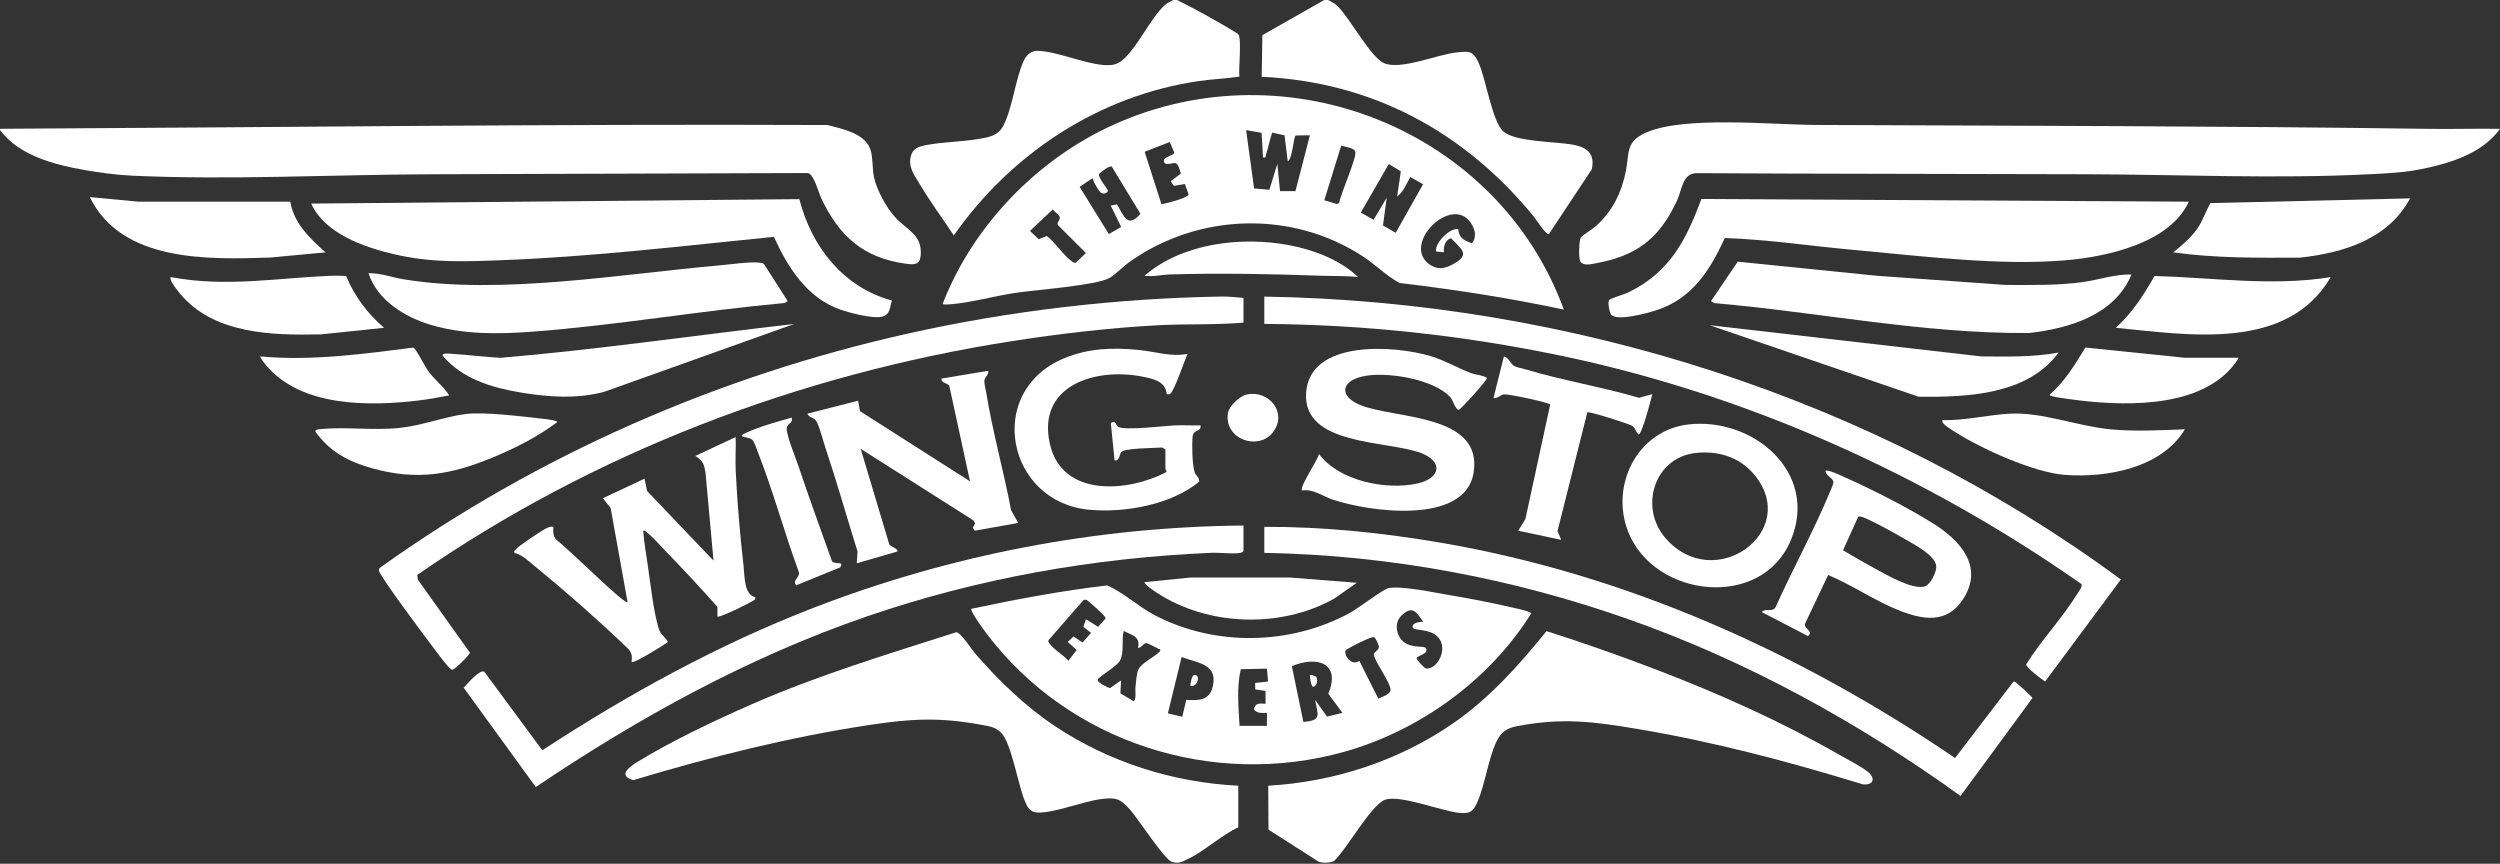 <svg width="1919" height="663" viewBox="0 0 1919 663" fill="none" xmlns="http://www.w3.org/2000/svg">
<rect x="0" y="0" width="1919" height="663" fill="#333333" stroke="none"/>
<path d="M0 98.86C211.66 97.78 423.23 95.06 635.06 95.97C646.61 98.93 664.74 102.49 668.39 115.6C670.11 121.79 669.55 129.62 670.9 136.06C672.93 145.76 680.11 158.82 686.67 166.24C695.87 176.64 708.22 179.88 706.7 196.28C706.04 203.41 701.65 203.3 695.4 202.44C662.4 197.91 644.3 181.27 630.51 152.45C628.34 147.91 624.85 133.73 620.17 132.83C523.2 133.24 426.27 133.36 329.3 133.77C254.74 134.08 175.69 138.28 101.42 134.85C89.73 134.31 76.35 132.54 64.8 130.5C41.63 126.41 14.58 119.44 0.02 99.86V98.86H0Z" fill="white"/>
<path d="M1019.47 0.01C1022.57 1.64 1024.4 2.42 1026.98 4.98C1036.4 14.3 1052.16 44.09 1062.4 48.48C1075.34 54.03 1103.22 41.78 1118.19 40.23C1127.72 39.24 1130.73 38.94 1134.89 47.96C1140.59 60.33 1145.33 93.12 1153.9 100.86C1162.96 109.05 1194.41 108.56 1207.61 111.11C1218.44 113.21 1224.31 117.89 1221.91 129.87L1188.87 179.76C1186.21 179.78 1179.44 168.83 1177.36 166.29C1124.21 101.3 1053.61 62.94 968.49 58.93L969 26.98L1016.47 0.01H1019.47Z" fill="white"/>
<path d="M903.53 0.01C910.47 3.48 917.41 7.04 924.19 10.82C927.72 12.79 949.61 25.06 950.58 26.39C953.23 30.01 950.61 52.81 951.36 58.78C941.18 60.39 930.66 60.7 920.31 62.21C843.5 73.37 776.19 117.83 732.12 180.72C723.61 167.71 714.14 155.09 706.22 141.71C702.72 135.81 697.85 129.6 698.72 122.42C699.8 113.57 704.91 112.47 712.41 111.12C725.06 108.84 738.29 108.85 750.97 106.71C759.2 105.32 766.21 104.35 770.36 96.12C777.35 82.27 779.31 60.96 785.82 46.66C787.59 42.76 791.31 39.01 795.95 39.02C809.85 39.05 831.21 48.42 846.18 49.8C853.77 50.5 858.06 49.84 863.54 44.43C874.39 33.72 883.21 14.16 894 3.96C896.24 1.84 898.19 1.59 900.53 0H903.53V0.01Z" fill="white"/>
<path d="M1200.36 237.65C1158.76 228.75 1116.66 222.23 1074.37 217.25C1064.06 211.73 1055.85 203.12 1045.98 196.69C991.59 161.27 919.99 163.57 867.24 200.89C862.14 204.5 856.63 210.38 851.71 213.33C842.2 219.03 793.96 222.62 779.27 224.83C763.64 227.19 745.16 232.32 730 233.52C728.76 233.62 723.6 234.17 723.62 233.13C746.92 173.08 796.24 122.16 854.89 95.67C988.75 35.24 1150.17 99.96 1200.38 237.63L1200.36 237.65ZM968.39 101.96L956.51 99.86L962.64 144.65L974.36 145.66L980.48 125.83L982.54 146.74L994.39 146.69L1005.48 103.85L994.61 103.98C992.76 105.18 992.25 121.76 988.49 123.82L986 103.83L976.5 101.84C974.62 107.28 973.66 113.22 971.75 118.63C971.18 120.24 972.27 121.3 969.5 120.81L968.39 101.94V101.96ZM891.55 156.77C894.99 156.19 911.69 152.06 912.36 149.2L909.53 141.24L901.12 142.65L898.64 139.13L906.39 133.22C905.96 131.04 904.49 126.25 902.51 125.28C900.89 124.49 894.56 127.63 893.53 124.32C892.23 120.15 900.65 119.86 901.42 117.19L897.92 108.98L878.63 116.5L891.54 156.78L891.55 156.77ZM1016.51 153.72L1026.19 156.6L1027.96 155.8C1028.97 148.96 1041.56 121.03 1040.33 116.54C1039.45 113.36 1032.37 112.71 1029.5 111.84L1016.52 153.72H1016.51ZM1072.45 150.78L1075.29 131.49L1066.04 125.9L1044.58 163.13L1054.36 168.71L1064.43 151.79L1061.56 173.07L1071.35 178.69L1092.34 141.4L1082.52 135.87C1079.71 140.9 1077.22 147.44 1072.44 150.79L1072.45 150.78ZM853.44 127.93C851.6 126.85 845.26 131.9 843.65 133.47C842.71 136.54 850.44 145.08 850.42 146.3C850.4 147.85 847.25 149.58 845 147.86C843.08 146.39 839.3 139.41 838.55 136.81L828.73 143.44L851.16 179.67L860.63 174.16L852.56 157.79L857.4 156.89C862.74 165.71 865.37 175.62 875.41 164.13L853.43 127.93H853.44ZM808.08 160.79L790.61 177.25L797.23 183.59L803.56 181.18C809.93 185.99 816.83 196.62 823.03 200.78C823.96 201.41 824.63 202.08 825.87 201.61L833.55 194.23L812.02 172.73C810.97 170.62 814.08 168.9 813.45 166.48C813.01 164.79 809.24 162.42 808.08 160.8V160.79ZM1119.34 175.82C1119.9 182.78 1123.84 184.62 1129.88 186.72C1133.92 181.83 1132.12 175.52 1128.85 170.82C1114.01 149.48 1075.92 187.15 1096.94 202.7C1103.11 207.26 1108.67 206.37 1115.13 202.91C1129.14 195.41 1121.99 191.51 1113.78 182.81C1109.03 184.45 1108.04 189.18 1108.34 193.63L1102.36 193.07C1100.97 186.89 1112.62 174.8 1119.34 175.82Z" fill="white"/>
<path d="M745.61 467.32C780.13 460.03 814.85 453.44 849.96 449.35C863.24 455.38 873.74 465.67 886.87 472.47C933.07 496.41 990.55 495.23 1036.13 470.48C1042.46 467.04 1061.92 452.07 1066 451.39C1076.75 449.6 1099.93 454.7 1111.61 456.64C1127 459.2 1143.23 462.26 1158.41 465.8C1161.14 466.44 1174.97 469.11 1175.37 470.86C1143.54 521.85 1089.88 560.78 1031.88 577.06C930.71 605.45 820.29 569.88 757.19 486.19C755.35 483.75 744.35 468.8 745.61 467.31V467.32ZM833.58 475.29L842.92 481.18L848.59 474.79C848.64 473.91 848.05 473.4 847.61 472.75C846.77 471.51 835.53 461.24 834.54 460.78C833.44 460.27 832.65 460.02 831.58 460.78L804.95 491.25C804.33 492.41 804.89 492.9 805.49 493.79C808.73 498.61 816.27 502.63 820.07 507.23L826.46 498.91L819.59 492.77L824.06 488.52L830.93 493.2L837.51 485.78L831.63 481.19L833.58 475.29ZM1092.43 477.28C1087.17 469.89 1084.49 464.39 1075.95 472.31C1071.06 476.84 1071.18 484.08 1074.61 489.6C1080.06 498.38 1093.02 495.38 1094.33 497.35C1097.61 502.28 1086.82 502.98 1087.45 505.71C1087.65 506.55 1093.34 513.18 1094.9 513.21C1103.49 513.38 1110.5 499.46 1105.26 490.94C1099.67 481.87 1085.34 484.56 1084.45 481.78C1083.22 477.96 1090.12 477.2 1092.44 477.29L1092.43 477.28ZM873.55 497.26C875.44 488.18 868.78 487.68 862.56 484.28C860.78 491.43 863.06 500.56 859.75 506.94C857.17 511.93 843.12 519.35 842.59 521.79C842.15 523.82 850.1 527.78 852.08 528.19L860.53 522.22L860 532.2L870.05 538.17C872.37 538.04 871.34 529.78 871.55 527.72C871.91 524.18 872.43 516.74 873.77 513.96C876.35 508.63 886.49 504.33 890.52 499.74C890.92 497.75 890.07 498.52 889.25 498.04C887.98 497.29 880.73 493.62 880.03 493.62C877.54 493.63 876.22 497.54 873.54 497.26H873.55ZM1055.27 489.45C1053.93 488.66 1052.08 489.59 1050.73 490.06C1047.85 491.05 1036.43 496.69 1034.07 498.39C1033.14 499.06 1032.54 499.17 1032.61 500.56C1032.88 505.57 1038.38 510.86 1043.42 507.25L1057.99 536.24C1060.58 535.05 1067.23 532.97 1067.39 529.77C1067.68 524.06 1055.09 507.84 1054.6 502.58C1054.4 500.4 1058.2 499.42 1058.47 496.74C1058.6 495.4 1055.89 489.84 1055.26 489.47L1055.27 489.45ZM910.57 537.24C920.61 537.75 928.65 537.81 931.07 526.27C934.63 509.3 918.72 508.92 907.01 504.31L896.46 547.58L907.52 550.17L910.57 537.23V537.24ZM1030.46 547.17L1019.6 532.5C1029.53 508.78 1010.81 503.21 991.62 511.37L1000.49 554.18C1015.17 552.97 1011.4 548.67 1009.49 537.21L1018.63 550.08L1030.47 547.18L1030.46 547.17ZM951.5 557.17H972.49V547.18C969.08 547.22 964.85 547.84 962.58 544.58C963.26 539.24 967.22 540.01 971.49 540.2L971.38 530.32L963.5 529.21L963.48 524.22L973.4 523.15L972.47 513.25L952.43 513.68C949.14 527.68 950.69 542.73 951.49 557.18L951.5 557.17Z" fill="white"/>
<path d="M1919 98.87C1906.13 117.1 1882.18 124.84 1861.04 129.32C1846.04 132.5 1833.61 133 1818.51 133.76C1747.07 137.38 1674.23 134 1602.71 133.76C1502.44 133.41 1402.19 133.51 1301.93 132.92C1291.44 133.3 1291.13 145.52 1287.5 153.45C1274.07 182.78 1256.58 196.52 1224.37 202.21C1220.9 202.82 1216.31 204.12 1213.33 201.23C1211.58 199.53 1211.89 184.85 1213.47 182.34C1214.55 180.61 1222.44 175.85 1224.83 173.72C1237.72 162.25 1244.76 147.86 1248.07 131.04C1250.75 117.43 1247.78 108.91 1262.98 102C1292.12 88.74 1359.85 95.76 1393.73 95.91C1550.72 96.6 1707.64 96.7 1864.48 98.91C1882.64 99.16 1900.84 98.63 1918.99 98.88L1919 98.87Z" fill="white"/>
<path d="M950.5 603.1V635.05C937.12 641.33 924.66 653.31 911.54 659.53C907.26 661.56 904.58 663.15 899.47 661.56C893.78 659.78 873.21 627.81 867.06 621.06C859.56 612.83 856.3 611.99 845.33 613.36C831.13 615.14 809.98 623.93 796.89 623.72C790.54 623.62 788.65 619.61 786.57 614.6C781.45 602.25 776.34 570.6 768.64 562.62C764.07 557.88 759.15 557.43 752.97 556.31C721.16 550.52 699.86 551.59 668.32 556.34C606.51 565.64 545.78 580.87 486.08 598.86C474.15 595.31 482.66 588.9 489.08 584.96C515.11 568.97 547.95 553.37 576.03 541.03C627.3 518.49 680.8 502.28 734.09 485.27C737.6 485.63 745.8 498.48 748.63 501.74C766.78 522.59 786.73 542 809.84 557.41C851.39 585.1 900.5 600.64 950.49 603.11L950.5 603.1Z" fill="white"/>
<path d="M1024.18 660.72C1021.86 662.59 1015.25 662.42 1012.42 661.56L973.7 636.85L973.49 603.1C1024.11 600.27 1074.18 583.84 1115.74 554.99C1143.54 535.69 1165.99 510.62 1187.09 484.44C1215.81 493.59 1244.44 503.68 1272.59 514.49C1320.7 532.96 1368.27 554.29 1412.94 579.97C1419.13 583.53 1428.21 588.07 1433.58 592.3C1440.06 597.41 1438.09 603.02 1429.85 602.04C1372.75 584.54 1315.55 569.35 1256.53 559.49C1222.75 553.85 1199.45 550.82 1165.02 557.3C1158.66 558.5 1153.62 560.65 1150.2 566.45C1142.95 578.74 1140.25 601.45 1134.18 615.34C1130.93 622.77 1128.56 624.83 1120.03 623.96C1106.37 622.57 1074.1 609.59 1062.88 614.01C1052.31 618.17 1033.7 651.91 1024.19 660.72H1024.18Z" fill="white"/>
<path d="M613.58 152.88C622.97 189.38 647.23 220.51 684.63 230.7C682.88 235.74 683.65 241.08 677.48 242.97C670.71 245.04 652.29 240.15 645.13 237.68C619.52 228.83 604.73 205.29 594.07 181.8C524.6 188.73 455.17 197.07 385.31 199.71C356.04 200.82 331 201.9 302.02 195.03C278.89 189.55 249.37 179.26 238.87 156.27L613.59 152.87L613.58 152.88Z" fill="white"/>
<path d="M1680.12 154.78C1665.81 186.26 1618.29 196.89 1586.66 199.7C1534.95 204.29 1473.89 196.4 1421.76 191.72C1389.19 188.8 1356.67 183.79 1323.98 182.7C1312.46 207.63 1298.89 229.26 1271.35 238.17C1264.84 240.28 1241.19 246.94 1236.59 241.42C1235.64 240.28 1233.61 231.58 1235.36 230.17C1237.27 228.62 1246.45 226.11 1249.71 224.54C1281.51 209.19 1294.11 184.65 1306 152.75L1680.13 154.79L1680.12 154.78Z" fill="white"/>
<path d="M954.5 228.67V247.64C932.86 249.53 910.81 248.5 889.04 249.65C852.08 251.6 812.94 256.19 776.38 261.91C613.32 287.42 455.61 347.42 320.26 441.34L320.73 444.91L360.67 500.94C360.89 502.39 349.19 513.9 347.13 514.09C345.07 514.28 334.96 500.14 332.99 497.58C327.74 490.75 290.85 441.49 290.81 437.83C290.8 436.72 291.47 435.94 292.31 435.33C413.15 349.06 551.4 288.61 696.6 256.11C775.61 238.42 857.02 228.95 937.95 227.63C943.62 227.54 948.9 228.27 954.48 228.67H954.5Z" fill="white"/>
<path d="M970.49 227.67C1205.3 231.41 1439.49 305.72 1627.96 444.83L1569.85 523.12C1567.26 521.62 1554.97 512.17 1555.32 509.93C1566.76 491.51 1583.17 474.3 1594.39 456.05C1595.49 454.26 1598.73 450.22 1597.73 448.34C1478.35 364.79 1341.62 303.04 1198.38 273.09C1123.63 257.46 1046.99 249.09 970.49 248.64V227.67Z" fill="white"/>
<path d="M954.5 403.4V422.87C953.87 423.86 953.12 424.16 952 424.37C946.24 425.42 936.43 424.05 929.97 424.33C839.74 428.17 750.45 443.89 665.11 473.26C574.55 504.42 490.35 550.82 411.26 604.12L355.91 527.86C358.6 525.24 368.17 513.38 371.81 515.69L416.27 575.91C481.95 532.98 551.05 494.93 624.42 466.56C729.52 425.92 841.42 404.36 954.5 403.4Z" fill="white"/>
<path d="M970.49 424.37V404.4C1015.93 404.24 1061.88 409.01 1106.6 416.7C1249.04 441.18 1382.05 501.15 1500.72 581.85L1545.19 523.66C1546.35 522.75 1546.83 523.54 1547.72 524.16C1549.35 525.29 1559.91 534.85 1560.08 535.85L1504.9 610.97C1426.56 554.59 1341.17 507.45 1249.87 475.28C1160.23 443.7 1065.84 426.08 970.5 424.38L970.49 424.37Z" fill="white"/>
<path d="M1636.14 210.7C1623.27 241.78 1588.46 252.11 1557.67 255.61C1476.53 256.26 1396.46 239.7 1315.82 232.65L1313.34 231.17L1333.89 200.88L1440.75 211.69L1539.65 218.73C1559.37 218.73 1578.96 219.22 1598.52 216.55C1611.1 214.83 1623.37 210.36 1636.14 210.71V210.7Z" fill="white"/>
<path d="M282.86 209.7C291.99 209.54 300.73 212.9 309.66 214.37C384.17 226.62 476.38 210.34 552.22 203.71C560.32 203 576.05 200.68 583.25 201.66C584.65 201.85 585.85 201.84 586.74 203.17L604.67 231.17L602.15 232.61C537.51 238.44 473.01 249.8 408.29 254.62C382.34 256.55 355.73 256.85 330.62 249.35C310.58 243.36 289.55 230.43 282.86 209.7Z" fill="white"/>
<path d="M564.7 335.51C564.99 343.96 564.32 352.51 564.72 360.96C565.81 384.41 567.99 410.53 570.72 433.85C571.63 441.63 570.92 456.58 579.7 458.34C580.14 460.4 578.68 460.65 577.4 461.51C574.84 463.24 551.9 474.53 550.72 473.29L550.69 465.83C537.9 451.41 524.31 436.84 510.76 422.85C506.83 418.79 500.95 412.11 496.75 408.89C495.75 408.12 495.48 406.95 493.75 407.4C494.29 415.54 495.68 423.63 496.91 431.69C499.07 445.87 501.65 470.88 506 483.51C507.39 487.56 510.91 489.05 512.67 492.78C509.71 495.19 486.13 509.66 484.75 508.24C485.96 500.92 483.42 499.21 478.76 494.75C458.2 475.08 432.34 452.36 410.25 434.38C405.53 430.54 400.86 425.92 394.79 424.35C394.38 422.85 395.19 422.7 395.77 421.85C397.47 419.38 416.72 406.55 420.05 405.17C421.65 404.51 423.02 404.16 424.76 404.39C424.62 408.08 424.31 411.69 427.22 414.42C443.22 427.97 457.91 443.09 473.73 456.82C474.76 457.72 480.96 462.95 481.74 462.29L468.73 389.92L462.75 382.43L494.72 367.44L496.72 376.93L547.69 430.34L541.58 363.07C540.43 356.18 539.79 353.94 533.73 349.97L564.69 335.5L564.7 335.51Z" fill="white"/>
<path d="M999.48 376.44C997.1 374.05 1011.72 352.89 1012.49 348.49C1027.79 369.29 1064.47 376.59 1088.49 371.01C1105.87 366.97 1107.88 354.2 1090.71 347.72C1064.59 337.86 999.58 342.44 1002.59 301.2C1005.57 260.45 1070.83 265.11 1098.19 273.35C1109.26 276.68 1118.75 282.53 1129.14 286.37C1133.26 287.89 1137.97 287.81 1141.4 290.11C1141.75 291.7 1121.44 314.16 1119.85 314.52C1117.45 315.06 1115.17 307 1113.43 305.06C1100.73 290.82 1063.23 284.75 1045.41 289.06C1028.38 293.18 1028.61 304.81 1044.46 311.05C1071.57 321.73 1138.26 317.61 1131.16 362.75C1124.74 403.54 1050.04 392.69 1022.94 383.48C1015.01 380.78 1008.27 375.23 999.47 376.47L999.48 376.44Z" fill="white"/>
<path d="M758.6 284.59C759.09 287.74 755.89 289.26 755.61 292.16C755.39 294.37 756.67 299 757.08 301.59C761.87 331.51 770.49 361.62 776.06 391.46L781.59 401.41L748.21 407.35L746.73 405.08L748.47 401.75L747.13 399.42L660.66 344.52L682.62 417.92C683.06 419.24 690.46 421.58 688.64 423.38L657.66 432.37L658.25 423.37C650 396.95 642.48 370.22 633.68 343.99C632.03 339.09 628.86 326.68 626.54 323.17C624.54 320.14 621.11 320.78 619.67 317.57L658.64 307.57L660.11 315.6L744.59 369.48L728.65 296.05C726.94 293.9 722.39 294.02 722.62 290.6L758.59 284.61L758.6 284.59Z" fill="white"/>
<path d="M894.53 344.99L892.03 343.49C886.95 343.95 862.59 343.88 860.47 347.16C859.24 349.07 859.57 353.77 855.56 353.48L852.66 324.65C856.78 322.14 856.32 326.42 858.25 327.58C863.5 330.76 894.75 326.72 902.99 326.48C909.15 326.3 915.37 326.69 921.53 326.53C922.26 331.7 916.15 329.37 915.47 334.95C914.79 340.53 915.19 357.32 917 362.51C917.81 364.84 921.11 367.1 920.42 369.77C899.09 387.44 863.37 393.79 836.21 391.3C772.5 385.46 755.91 300.35 816.61 275.12C835.67 267.2 853.73 266.68 874.06 268.62C886.59 269.81 898.94 274.18 911.55 271.62C909.46 276.1 901.07 301.19 897.98 302.49C897.39 302.74 895.55 302.99 895.49 301.97C894.41 292.44 884.61 290.63 876.61 289.05C840.78 282 795.78 295.83 805.89 340.73C815.19 382.05 865.81 377.76 895.15 362.45C895.84 361.08 894.56 360.33 894.56 359.98V345L894.53 344.99Z" fill="white"/>
<path d="M1403.28 441.35L1385.41 479.03C1384.85 482.91 1392.34 484.4 1387.78 488.25L1352.31 469.8C1355.33 466.43 1360.98 470.51 1363.13 465.65C1376.2 436.47 1392.22 407.58 1404.44 378.11C1405.24 376.18 1407.46 371.67 1407.3 369.99C1406.99 366.77 1401.26 365.07 1401.27 361.47C1402.97 360.03 1414.18 365.51 1416.62 366.6C1437.56 375.92 1464.83 389.83 1484.15 401.98C1504.8 414.98 1523.19 435.1 1506.65 460.25C1494.45 478.81 1476.13 475.79 1458.27 468.77C1439.15 461.26 1422.18 449.28 1403.28 441.34V441.35ZM1426.42 396.55L1414.7 422.38C1422.45 426.99 1430.3 431.61 1438.23 435.88C1447.29 440.76 1467.79 452.99 1477.53 450.13C1481.71 448.9 1486.49 439.14 1486.3 434.87C1485.93 426.55 1469.61 418.09 1462.92 414.22C1454.14 409.14 1442.04 402.34 1432.94 398.24C1431.54 397.61 1427.66 395.83 1426.43 396.55H1426.42Z" fill="white"/>
<path d="M1296.1 325.8C1345.71 320.16 1396.08 362.55 1374.77 414.37C1352.63 468.22 1270.12 459.2 1249.87 408.38C1235.69 372.79 1256.7 330.28 1296.11 325.8H1296.1ZM1301.1 347.77C1269.82 351.5 1258.04 389.31 1278.31 412.92C1315.85 456.64 1383.14 407.59 1346.28 363.99C1334.93 350.57 1318.31 345.72 1301.1 347.77Z" fill="white"/>
<path d="M222.84 154.82C225.55 171.48 237.95 183.05 249.87 193.71L207.38 197.7C159.68 199.27 93.27 201.28 68.96 151.29L106.41 154.82H222.85H222.84Z" fill="white"/>
<path d="M1668.13 193.71C1674.82 188.4 1681.56 182.72 1686.54 175.66C1691.07 169.24 1692.88 162.5 1696.75 155.91L1850.01 152.28C1833.16 183.63 1798.97 194.05 1765.62 197.76C1733.02 197.91 1700.43 198.24 1668.13 193.71Z" fill="white"/>
<path d="M609.68 248.65L463.54 300.84C442.55 306.36 420.76 304.83 399.58 301.27C377.38 297.53 354.82 290.85 339.83 273.09C338.84 270.73 345.19 271.5 346.36 271.56C358.93 272.29 371.67 274.03 384.29 274.67C459.65 268.23 534.56 257.27 609.68 248.65Z" fill="white"/>
<path d="M1580.18 270.61C1556.23 303.25 1509.92 304.92 1472.75 304.54L1312.33 249.64L1520.73 273.58C1540.7 273.74 1560.52 274.25 1580.19 270.6L1580.18 270.61Z" fill="white"/>
<path d="M1268.33 302.56C1267.33 306.67 1260.36 333.43 1257.84 333.49C1255.14 331.58 1255.74 328.42 1252.63 326.73C1249.79 325.19 1219.86 315.53 1218.42 316.57L1195.55 407.64L1198.36 414.38L1165.39 407.39L1170.9 398.43L1189.94 310.5C1188.9 308.98 1157.36 302.12 1154.13 302.75C1151.66 303.23 1149.41 306.11 1146.4 305.54L1154.4 273.6C1158.31 274.47 1159.3 279.34 1162.46 281.01C1164.4 282.04 1168.53 282.77 1170.96 283.5C1199.28 292.04 1229.66 296.98 1258.16 305.35L1268.33 302.56Z" fill="white"/>
<path d="M1677.13 329.52C1659.37 359.32 1616.9 367.03 1584.64 364.49C1561.22 362.65 1520.59 344.44 1500.7 331.53C1498.92 330.37 1488.91 324.81 1491.23 322.53C1508.34 322.84 1525.89 318.46 1542.71 317.54C1567.42 316.19 1594.35 327.06 1619.67 329.51C1638.81 331.36 1657.97 330.27 1677.13 329.53V329.52Z" fill="white"/>
<path d="M357.57 317.79C371.67 316.02 402.06 319.77 417.28 321.53C419.14 321.75 427.77 322.67 427.76 324.02C413.17 334.99 395.65 343.97 378.77 350.95C346.28 364.38 320.09 369.14 285.43 359.39C267.36 354.31 252.91 346.71 241.9 331.01C242.83 329.56 243.82 329.63 245.32 329.47C264.42 327.39 286.2 330.58 306.33 328.51C323.93 326.7 341.14 319.85 357.57 317.79Z" fill="white"/>
<path d="M1789.07 212.7C1755.71 269.92 1679.72 257.03 1624.16 251.62C1636.8 239.91 1645.39 226.74 1653.8 211.85C1698.72 213.07 1744.38 219.98 1789.07 212.7Z" fill="white"/>
<path d="M265.7 211.85C272.02 227.33 282.16 240.83 294.84 251.62L246.41 256.66C208.65 257.49 163.93 256.54 137.96 225.14C136.06 222.84 131.35 216.86 130.92 214.19C130.64 212.47 130.81 212.62 132.22 212.88C173.57 220.49 212.29 213.46 253.38 211.7C257.46 211.53 261.64 211.62 265.7 211.85Z" fill="white"/>
<path d="M1718.1 274.6C1718.83 275.23 1713.83 281.18 1713.08 282.06C1685.5 314.2 1627.09 311.73 1588.81 306.41C1586.64 306.11 1573.17 304.51 1573.2 303.06C1585.07 292.74 1592.62 279.94 1600.75 266.78L1676.63 274.59L1718.09 274.61L1718.1 274.6Z" fill="white"/>
<path d="M344.82 303.54C337.03 304.98 329.08 306.48 321.21 307.42C283.36 311.94 231.87 312.42 204.87 281.11C204.1 280.22 199.07 274.33 199.9 273.6C239.08 277.19 278.41 271.72 317.23 266.83C319.14 267.18 326.29 281.52 328.42 284.49C333.35 291.36 340.32 296.35 344.82 303.54Z" fill="white"/>
<path d="M1041.45 447.35L1024.14 459.49C983.28 482.43 927.52 480.77 888.23 455.14C886.17 453.8 878.57 448.85 878.54 446.85L913.99 443.3H990.04L1041.46 447.35H1041.45Z" fill="white"/>
<path d="M607.68 320.53C609.04 325.68 603.54 324.44 603.9 329.74C604.33 336.03 611.29 352.84 613.66 359.98C621.53 383.68 630.29 407.14 638.59 430.68C640.59 433.74 648.26 430.29 645.04 435.43L611.17 449.32C607.85 445.48 614.14 443.25 613.27 439.32C602.06 408.85 593.56 377.18 581.71 346.96C580.84 344.74 578.84 338.54 577.27 337.42C573.02 334.39 561.18 336.52 578.45 329.76C587.9 326.06 597.93 323.34 607.68 320.53Z" fill="white"/>
<path d="M1042.46 212.68C1033.32 211.63 1024.16 212 1014.98 211.68C975.89 210.31 937.2 209.5 897.99 210.65C891.87 210.83 885.03 212.63 878.54 211.68C907.38 186.61 952.81 181.27 989.52 188.19C1008.23 191.72 1028.75 199.41 1042.45 212.68H1042.46Z" fill="white"/>
<path d="M957.22 302.78C974.3 299.25 988.85 317.37 976.74 332.26C965.51 346.08 939.44 337.08 942.57 317.09C943.46 311.44 951.76 303.91 957.22 302.78Z" fill="white"/>
<path d="M1010.24 519.48C1011.83 521.31 1011.05 526.85 1007.97 527.19C1006.44 527.08 1005.31 519.75 1005.48 518.23C1005.89 517.82 1009.55 518.69 1010.24 519.48Z" fill="white"/>
<path d="M913.53 526.21C914.32 524.17 914.4 516.71 918.01 518.24C921.62 519.77 918.32 528.24 913.53 526.21Z" fill="white"/>
</svg>

